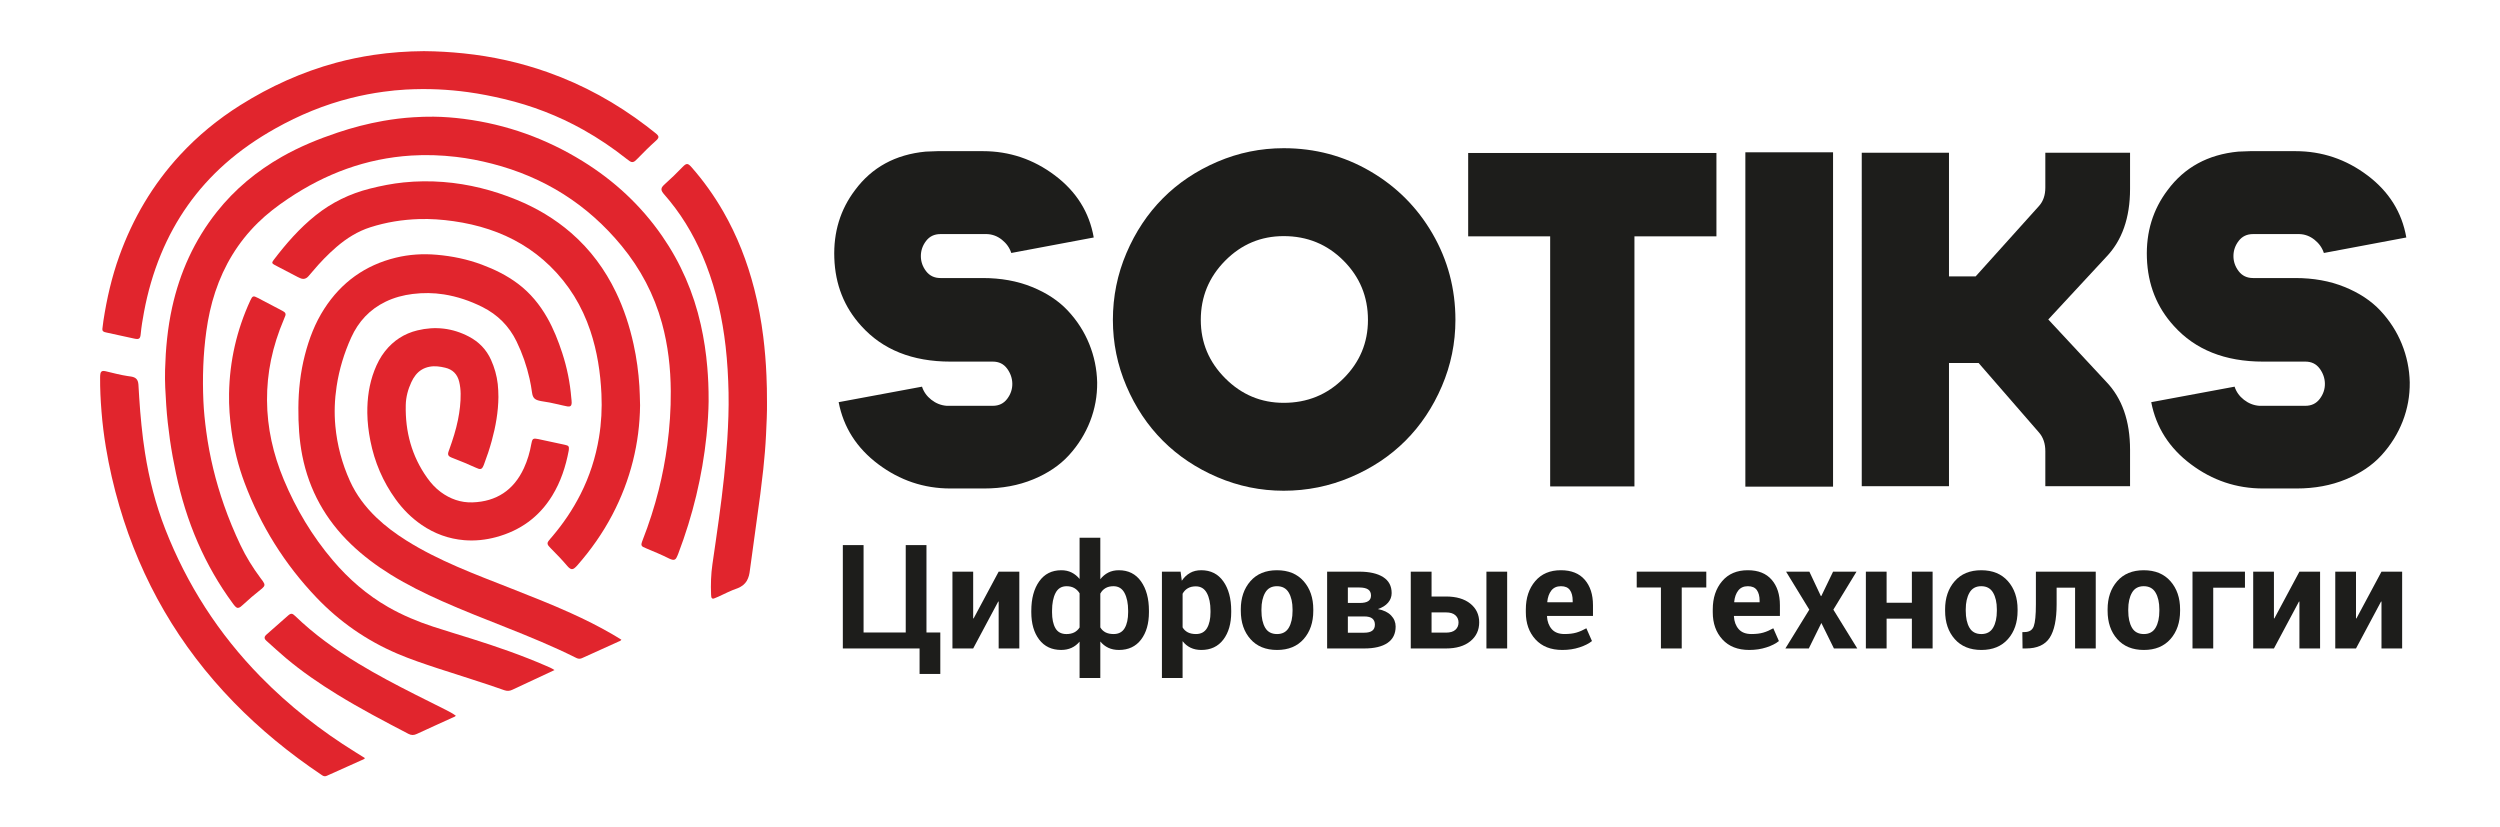 <?xml version="1.0" encoding="utf-8"?>
<!-- Generator: Adobe Illustrator 25.2.1, SVG Export Plug-In . SVG Version: 6.00 Build 0)  -->
<svg version="1.1" id="Слой_1" xmlns="http://www.w3.org/2000/svg" xmlns:xlink="http://www.w3.org/1999/xlink" x="0px" y="0px"
	 viewBox="0 0 3000 992.88" style="enable-background:new 0 0 3000 992.88;" xml:space="preserve">
<style type="text/css">
	.st0{fill:#E1252D;}
	.st1{fill:#1D1D1B;}
</style>
<g>
	<path class="st0" d="M850.34,481.79c-0.12,10.71-0.95,26.01-2.55,41.29c-5.1,48.56-16.49,95.61-33.84,141.23
		c-0.68,1.79-1.44,3.56-2.35,5.24c-1.03,1.91-2.77,2.62-4.88,2.08c-1.23-0.32-2.46-0.73-3.58-1.3c-8.99-4.54-18.29-8.35-27.56-12.26
		c-1.32-0.56-2.64-1.14-3.92-1.79c-1.65-0.84-2.23-2.29-1.84-4.02c0.31-1.39,0.81-2.75,1.33-4.09
		c7.69-19.65,14.13-39.71,19.28-60.18c4.44-17.67,7.86-35.54,10.29-53.61c2.9-21.58,4.36-43.26,4.21-65.02
		c-0.19-27.59-3.23-54.84-10.56-81.53c-9.46-34.41-25.74-65.23-48.4-92.78c-41.05-49.92-93.01-82.55-155.53-98.63
		c-14.26-3.67-28.67-6.5-43.27-8.19c-17.81-2.06-35.67-2.71-53.62-1.58c-54.18,3.4-103.06,21.71-147.84,51.8
		c-12.89,8.66-25.23,18.02-36.33,28.95c-23.83,23.44-40.56,51.24-51.08,82.87c-5.11,15.35-8.5,31.08-10.71,47.11
		c-3.83,27.81-4.75,55.73-3.53,83.72c0.53,12.29,1.81,24.53,3.45,36.74c4.05,30.19,11.24,59.6,21.29,88.33
		c5.7,16.3,12.29,32.23,19.7,47.82c6.67,14.05,14.83,27.2,24.11,39.67c0.95,1.28,1.96,2.53,2.87,3.84c2.71,3.88,2.51,5.58-0.95,8.61
		c-0.6,0.53-1.23,1.02-1.86,1.51c-7.28,5.75-14.34,11.77-21.12,18.1c-0.93,0.87-1.88,1.75-2.91,2.49c-2.51,1.79-4.27,1.67-6.35-0.49
		c-1.1-1.14-2.05-2.45-3-3.74c-16.74-22.74-30.67-47.11-41.95-72.99c-11.59-26.6-20.05-54.18-26.07-82.54
		c-2.89-13.6-5.41-27.26-7.38-41.02c-1.94-13.6-3.47-27.26-4.39-40.98c-0.95-14.2-1.8-28.4-1.41-42.64
		c0.69-25.12,3.02-50.07,8.42-74.67c9.3-42.32,26.73-80.85,53.73-114.89c21.64-27.29,47.98-49.05,78.2-66.22
		c21.18-12.03,43.62-21.19,66.67-28.92c17.89-6,36.11-10.75,54.68-14.03c11.96-2.11,24.01-3.59,36.15-4.35
		c8.15-0.51,16.29-0.8,24.45-0.71c12.16,0.14,24.26,1.09,36.33,2.64c51.13,6.61,98.57,23.62,142.39,50.69
		c37.89,23.4,69.96,53.08,95.37,89.76c22.47,32.44,37.83,68.01,46.48,106.49c3.79,16.86,6.37,33.9,7.8,51.12
		C849.78,452.86,850.41,464.98,850.34,481.79z"/>
	<path class="st0" d="M745.68,767.68c-1.06,1.52-2.4,1.76-3.54,2.28c-13.8,6.29-27.62,12.52-41.44,18.77
		c-0.87,0.39-1.74,0.81-2.63,1.17c-2.03,0.81-4.05,0.79-6.03-0.17c-0.57-0.28-1.16-0.53-1.73-0.82
		c-26.88-13.4-54.65-24.75-82.54-35.84c-25.95-10.32-51.98-20.42-77.5-31.78c-21.02-9.36-41.64-19.52-61.22-31.65
		c-17.17-10.64-33.31-22.64-47.88-36.66c-30.49-29.33-50.19-64.59-58.42-106.18c-3.74-18.91-4.8-38.01-4.7-57.22
		c0.11-21.5,2.45-42.74,7.82-63.57c5.05-19.59,12.21-38.36,23.23-55.44c20.51-31.79,49.13-52.41,85.92-61.37
		c16.09-3.92,32.46-4.92,49.04-3.48c18.58,1.61,36.64,5.32,54.1,11.82c15.47,5.77,30.21,13.01,43.46,22.99
		c14.66,11.04,26.05,24.91,35.08,40.8c7.61,13.39,13.2,27.64,17.98,42.24c5.74,17.53,9.35,35.49,10.87,53.88
		c0.17,2.07,0.55,4.14,0.47,6.2c-0.12,3.31-1.78,4.66-5.02,4.07c-3.77-0.68-7.49-1.61-11.22-2.48c-6.69-1.57-13.41-2.93-20.22-3.87
		c-0.63-0.09-1.25-0.26-1.88-0.4c-6.15-1.34-8.36-3.61-9.24-9.94c-0.76-5.54-1.72-11.04-2.94-16.5
		c-3.46-15.5-8.65-30.41-15.57-44.68c-8.95-18.47-22.73-32.27-41.08-41.45c-14.65-7.33-30.03-12.58-46.24-15.13
		c-12.37-1.95-24.81-2.05-37.28-0.52c-11.35,1.39-22.25,4.29-32.55,9.26c-19.07,9.21-32.63,23.83-41.32,42.98
		c-8.49,18.71-14.41,38.2-17.5,58.55c-2.41,15.89-3.02,31.82-1.52,47.79c2.15,22.93,8.01,44.93,17.51,65.91
		c7.55,16.67,18.4,30.99,31.55,43.64c11,10.57,23.19,19.57,36.08,27.68c19.51,12.27,40.13,22.4,61.24,31.58
		c21.22,9.23,42.85,17.45,64.38,25.94c24.05,9.48,48.12,18.91,71.68,29.58c16.89,7.64,33.46,15.89,49.5,25.18
		C738.14,762.97,741.77,765.29,745.68,767.68z"/>
	<path class="st0" d="M508.66,61.37c16.35,0.13,31.98,1.06,47.58,2.67c34.63,3.56,68.36,11.06,101.16,22.69
		c42.8,15.18,82.06,36.89,118.16,64.36c3.56,2.71,7.05,5.51,10.57,8.28c0.75,0.59,1.52,1.18,2.21,1.84c2.27,2.19,2.35,3.9,0.31,6.2
		c-0.53,0.6-1.14,1.12-1.73,1.65c-7.64,6.82-14.86,14.06-22,21.4c-0.89,0.92-1.79,1.84-2.77,2.65c-1.92,1.6-4.03,1.9-6.18,0.49
		c-1.34-0.87-2.62-1.83-3.87-2.82c-16.43-13.03-33.75-24.75-52.05-35.01c-29.99-16.81-61.75-29.03-95.2-36.97
		c-14.31-3.4-28.71-6.26-43.26-8.25c-11.87-1.63-23.81-2.72-35.8-3.28c-12.96-0.61-25.9-0.46-38.84,0.21
		c-8.94,0.46-17.83,1.42-26.71,2.61c-13.15,1.77-26.14,4.29-39.01,7.52c-31.94,8.02-62.09,20.45-90.78,36.55
		c-21.53,12.09-41.79,25.95-60.29,42.35c-34.08,30.22-59.61,66.49-77,108.52c-9.25,22.36-15.88,45.5-20.33,69.27
		c-1.65,8.79-3.13,17.61-3.97,26.52c-0.55,5.82-2.05,6.74-7.9,5.46c-10.91-2.39-21.83-4.76-32.75-7.14
		c-0.93-0.2-1.89-0.35-2.77-0.69c-2.1-0.81-2.77-1.74-2.56-4.02c0.29-3.18,0.72-6.35,1.21-9.51c4.06-26.41,9.98-52.38,19.04-77.56
		c16.26-45.2,40.13-85.85,72.77-121.22c21.49-23.28,45.79-43.19,72.6-60.03c35.78-22.46,73.89-39.73,114.73-50.82
		c14.81-4.02,29.8-7.08,44.98-9.37C468.46,62.89,488.85,61.53,508.66,61.37z"/>
	<path class="st0" d="M768.09,486.39c-0.46,44.93-11.33,89.65-33.4,131.58c-11.52,21.88-25.65,41.96-41.96,60.53
		c-1.05,1.19-2.18,2.36-3.44,3.32c-2.16,1.64-3.91,1.54-6.09-0.2c-0.87-0.69-1.66-1.51-2.38-2.36c-6.31-7.45-13.1-14.45-19.97-21.37
		c-0.9-0.91-1.81-1.82-2.58-2.83c-1.56-2.03-1.67-3.64-0.18-5.69c1.4-1.94,3.04-3.71,4.59-5.53c13.2-15.53,24.56-32.29,33.79-50.47
		c11-21.67,18.38-44.54,22.32-68.5c2.83-17.25,3.75-34.63,2.93-52.08c-1.21-25.79-5.07-51.15-13.29-75.73
		c-9.96-29.77-25.88-55.83-48.4-77.78c-20.97-20.43-45.55-34.85-73.28-44.04c-13.82-4.58-27.97-7.75-42.39-9.8
		c-13.8-1.97-27.65-2.99-41.58-2.54c-19.9,0.63-39.42,3.76-58.4,9.83c-15.29,4.89-28.61,13.3-40.71,23.73
		c-10.19,8.79-19.49,18.46-28.15,28.75c-1.75,2.08-3.53,4.13-5.32,6.18c-2.87,3.3-6.27,4.2-10.3,2.26
		c-0.86-0.42-1.76-0.77-2.61-1.21c-9.2-4.79-18.42-9.56-27.59-14.41c-3.49-1.84-3.76-2.85-1.44-5.9
		c14.95-19.64,31.08-38.17,50.45-53.67c19.38-15.51,41.17-26.06,65.22-32.12c13.34-3.36,26.8-6.03,40.48-7.42
		c15.77-1.6,31.57-1.76,47.41-0.54c30.52,2.35,59.78,9.8,88.05,21.36c23.99,9.81,46.02,22.86,65.62,39.9
		c22.89,19.9,40.52,43.78,53.64,71.05c9.6,19.96,16.4,40.86,21.14,62.46c3.64,16.57,5.92,33.31,6.99,50.25
		C767.68,470.27,767.88,477.13,768.09,486.39z"/>
	<path class="st0" d="M665.37,804.1c-11.05,5.16-21.45,10.02-31.86,14.88c-6.22,2.9-12.48,5.72-18.65,8.72
		c-3.21,1.56-6.28,1.76-9.69,0.55c-26.46-9.41-53.37-17.46-80.03-26.28c-16.36-5.41-32.71-10.88-48.56-17.66
		c-36.93-15.81-69.27-38.35-96.95-67.39c-38.08-39.95-66.74-85.91-86.16-137.58c-7.61-20.25-12.74-41.17-15.73-62.59
		c-2.05-14.74-3.13-29.56-2.87-44.45c0.69-39.02,9.17-76.29,25.52-111.75c2.61-5.65,3.58-5.92,9.06-3.02
		c9.17,4.85,18.38,9.64,27.56,14.48c1.41,0.74,2.86,1.45,4.13,2.4c1.39,1.04,1.91,2.58,1.32,4.28c-0.57,1.66-1.26,3.28-1.95,4.89
		c-6.65,15.62-11.83,31.69-15.29,48.32c-3.33,16.02-4.88,32.19-4.79,48.55c0.17,33.06,7.39,64.64,20.06,95.02
		c14.73,35.34,34.17,67.89,59.02,97.09c19,22.33,40.85,41.36,66.4,55.97c17.11,9.78,35.21,17.36,53.9,23.48
		c15.31,5.01,30.76,9.61,46.13,14.45c30.3,9.55,60.3,19.91,89.45,32.6C658.55,800.45,661.84,801.64,665.37,804.1z"/>
	<path class="st0" d="M598.1,476.43c-0.17,17.7-3.25,35.28-8.01,52.59c-2.58,9.39-5.63,18.64-9.11,27.75
		c-0.51,1.34-1.01,2.7-1.73,3.93c-1.17,2.01-2.69,2.56-4.87,1.88c-1.21-0.38-2.39-0.89-3.55-1.43c-8.84-4.09-17.87-7.72-26.94-11.26
		c-1.33-0.52-2.7-1.01-3.93-1.72c-1.95-1.13-2.62-2.68-2.13-4.86c0.31-1.39,0.87-2.73,1.36-4.09c4.14-11.58,7.93-23.27,10.36-35.36
		c2.09-10.37,3.35-20.82,3.21-31.4c-0.06-4.8-0.6-9.56-1.71-14.25c-2.15-9.12-7.77-14.84-16.9-16.97
		c-6.09-1.42-12.18-2.36-18.51-1.19c-6.94,1.29-12.53,4.57-16.89,10.03c-2.1,2.64-3.76,5.55-5.18,8.6
		c-4.03,8.66-6.45,17.8-6.67,27.29c-0.74,31.89,7.08,61.35,25.79,87.56c4.58,6.41,9.82,12.19,16.19,16.9
		c11.3,8.35,24.08,12.88,38.03,12.43c28.87-0.93,49.65-14.78,61.77-41.07c4.28-9.3,7.16-19.13,8.92-29.25
		c0.19-1.1,0.44-2.2,0.77-3.27c0.72-2.34,1.72-3.03,4.27-2.87c1.11,0.07,2.22,0.28,3.31,0.51c9.99,2.13,19.97,4.27,29.96,6.43
		c1.56,0.34,3.13,0.68,4.63,1.19c1.3,0.44,2.12,1.45,2.12,2.89c0,1.11,0,2.25-0.21,3.34c-3.6,19.14-9.57,37.41-19.83,54.11
		c-15.73,25.61-38.39,41.87-67.28,49.68c-12.61,3.41-25.46,4.75-38.47,3.65c-18.52-1.57-35.46-7.77-50.81-18.26
		c-12.27-8.39-22.61-18.77-31.29-30.79c-15.29-21.17-25.31-44.64-30.35-70.25c-2.17-11-3.53-22.1-3.65-33.3
		c-0.18-17.55,2.19-34.73,8.56-51.2c3.19-8.23,7.22-16.02,12.72-22.97c10.07-12.73,23.07-21.14,38.77-24.96
		c21.46-5.23,42.21-2.85,61.85,7.45c11.99,6.28,20.97,15.5,26.57,27.94c4.16,9.25,6.88,18.85,8.05,28.94
		C597.88,465.91,598.03,471,598.1,476.43z"/>
	<path class="st0" d="M437.98,909.77c-1.41,1.63-2.87,1.91-4.16,2.49c-13.09,5.91-26.2,11.77-39.31,17.65
		c-0.73,0.33-1.47,0.63-2.18,0.98c-1.89,0.93-3.7,0.81-5.45-0.34c-0.53-0.35-1.07-0.7-1.6-1.06
		c-37.92-25.51-73.15-54.26-105.03-87.05c-65.21-67.07-110.8-145.55-137.05-235.3c-6.77-23.16-12.19-46.64-16.14-70.45
		c-2.35-14.18-4.13-28.44-5.26-42.79c-1.09-13.71-1.81-27.43-1.67-41.18c0.02-1.59,0.09-3.21,0.44-4.74
		c0.46-1.99,1.84-2.95,3.87-2.84c1.26,0.07,2.51,0.41,3.75,0.7c8.23,1.96,16.4,4.14,24.78,5.4c1.42,0.21,2.85,0.37,4.27,0.61
		c5.87,0.97,8.37,3.59,8.85,9.53c0.42,5.26,0.66,10.53,0.96,15.79c0.64,11.01,1.62,21.98,2.7,32.95c1.1,11.13,2.5,22.22,4.24,33.26
		c4.95,31.32,12.7,61.89,24.26,91.47c26.11,66.82,64.16,125.91,114.37,177.16c34.17,34.88,72.29,64.83,113.78,90.53
		C430.21,904.92,433.99,907.29,437.98,909.77z"/>
	<path class="st0" d="M920.39,482.8c0.18,11.86-0.52,25.27-1.14,38.68c-0.65,13.88-1.83,27.73-3.31,41.56
		c-2.14,20.02-4.83,39.95-7.66,59.88c-2.47,17.39-4.77,34.81-7.15,52.21c-0.56,4.11-1.13,8.23-1.71,12.34
		c-0.31,2.23-0.97,4.35-1.77,6.45c-1.66,4.36-4.56,7.65-8.55,10c-1.24,0.73-2.51,1.46-3.86,1.92c-8.04,2.71-15.55,6.65-23.23,10.17
		c-1.74,0.8-3.5,1.56-5.3,2.2c-1.63,0.57-2.83-0.18-3.16-1.89c-0.18-0.94-0.22-1.9-0.26-2.86c-0.5-12.16-0.13-24.28,1.61-36.34
		c2.62-18.18,5.33-36.34,7.79-54.54c2.27-16.78,4.46-33.56,6.2-50.41c1.54-14.94,2.92-29.89,3.86-44.88
		c1.18-18.67,1.89-37.35,1.52-56.06c-0.38-18.54-1.43-37.03-3.52-55.47c-3.8-33.47-11.09-66.1-23.19-97.59
		c-10.8-28.08-25.16-54.14-44.26-77.48c-2.02-2.47-4.15-4.87-6.2-7.32c-0.82-0.98-1.66-1.96-2.32-3.04
		c-1.5-2.45-1.41-4.45,0.34-6.64c0.9-1.11,1.96-2.11,3.03-3.06c7.17-6.38,14.04-13.07,20.69-19.99c4.91-5.1,6.52-5.1,11.14,0.17
		c14.38,16.39,26.98,34.05,37.86,52.95c16.84,29.27,28.93,60.43,37.3,93.08c4.84,18.9,8.4,38.03,10.79,57.39
		c1.9,15.39,3.17,30.82,3.81,46.32C920.16,460.77,920.47,470.99,920.39,482.8z"/>
	<path class="st0" d="M547.02,858.87c-1.22,1.35-2.8,1.74-4.2,2.38c-14.23,6.5-28.51,12.88-42.69,19.49
		c-3.49,1.63-6.47,1.72-9.95-0.09c-28.89-15.06-57.75-30.19-85.52-47.27c-21.54-13.24-42.36-27.51-61.72-43.81
		c-7.95-6.69-15.56-13.77-23.32-20.69c-0.47-0.42-0.92-0.89-1.3-1.4c-1.05-1.41-1.08-3.03-0.02-4.43c0.57-0.76,1.29-1.42,2-2.05
		c8.4-7.39,16.87-14.72,25.2-22.19c3.64-3.26,5.35-2.85,8.5,0.2c22.99,22.23,48.81,40.71,76.09,57.26
		c22.13,13.44,45.05,25.44,68.13,37.14c12.25,6.21,24.55,12.29,36.82,18.45C539.16,853.92,543.22,856.11,547.02,858.87z"/>
</g>
<g>
	<path class="st1" d="M1312.48,284.98l-98.94,18.59c-2.01-6.19-5.74-11.48-11.21-15.85c-5.47-4.37-11.57-6.65-18.31-6.83h-55.48
		c-7.29,0-13.03,2.73-17.22,8.2c-4.19,5.47-6.29,11.53-6.29,18.18c0,6.65,2.09,12.71,6.29,18.18c4.19,5.47,9.93,8.2,17.22,8.2h50.84
		c21.68,0,41.31,3.55,58.9,10.66c17.58,7.11,31.93,16.58,43.05,28.42c11.11,11.85,19.68,25.14,25.69,39.9
		c6.01,14.76,9.2,30.16,9.57,46.19c0.18,16.22-2.64,31.8-8.47,46.74c-5.83,14.94-14.26,28.47-25.28,40.59
		c-11.03,12.12-25.38,21.82-43.05,29.11c-17.68,7.29-37.35,10.93-59.04,10.93h-40.18c-31.89,0-60.77-9.7-86.64-29.11
		c-25.88-19.41-41.73-44.23-47.56-74.48L1106.41,464c2,6.2,5.74,11.44,11.21,15.72c5.47,4.28,11.57,6.7,18.31,7.24h55.48
		c7.29,0,13.03-2.78,17.22-8.34c4.19-5.56,6.24-11.62,6.15-18.18c-0.09-6.56-2.19-12.62-6.29-18.18c-4.1-5.56-9.8-8.34-17.08-8.34
		h-50.84c-45.74,0-81.45-14.3-107.14-42.91c-20.41-22.41-31.16-49.56-32.25-81.45c-1.09-30.97,7.2-58.12,24.87-81.45
		c20.23-27.33,48.47-42.73,84.73-46.19l14.49-0.55h54.12c31.88,0,60.72,9.7,86.5,29.11C1291.67,229.9,1307.2,254.73,1312.48,284.98z
		"/>
	<path class="st1" d="M1540.43,177.84c37.53,0,72.11,9.2,103.72,27.6c31.61,18.41,56.58,43.41,74.89,75.02
		c18.31,31.61,27.47,66.1,27.47,103.45c0,27.7-5.42,54.21-16.26,79.53c-10.84,25.33-25.42,47.15-43.73,65.46
		c-18.31,18.31-40.22,32.89-65.73,43.73c-25.51,10.84-52.3,16.26-80.35,16.26c-27.7,0-54.21-5.42-79.53-16.26
		c-25.33-10.84-47.15-25.42-65.46-43.73c-18.31-18.31-32.89-40.13-43.73-65.46c-10.84-25.32-16.26-51.84-16.26-79.53
		c0-28.06,5.42-54.8,16.26-80.22c10.84-25.42,25.42-47.33,43.73-65.73c18.31-18.4,40.13-33.02,65.46-43.87
		C1486.22,183.26,1512.73,177.84,1540.43,177.84z M1540.43,483.4c28.24,0,52.16-9.75,71.74-29.24
		c19.58-19.5,29.38-42.91,29.38-70.24c0-27.88-9.8-51.61-29.38-71.2c-19.59-19.58-43.5-29.38-71.74-29.38
		c-27.33,0-50.75,9.84-70.24,29.52c-19.5,19.68-29.24,43.37-29.24,71.06c0,27.15,9.79,50.52,29.38,70.1
		C1489.91,473.61,1513.28,483.4,1540.43,483.4z"/>
	<path class="st1" d="M1961.33,583.71H1860.2v-300.1h-98.39V183.58h297.91v100.03h-98.39V583.71z"/>
	<path class="st1" d="M2199.66,583.98h-105.23V182.76h105.23V583.98z"/>
	<path class="st1" d="M2556.06,583.43h-101.67v-42.09c0-9.11-2.55-16.58-7.65-22.41l-72.43-83.36h-35.53v147.86h-104.68V183.3
		h104.68v148.41h31.98l75.98-84.45c5.1-5.65,7.65-13.02,7.65-22.14V183.3h101.67v43.46c0,34.62-9.57,61.86-28.7,81.72l-69.42,74.89
		l69.42,74.61c19.13,19.86,28.7,47.1,28.7,81.72V583.43z"/>
	<path class="st1" d="M2887.58,284.98l-98.94,18.59c-2.01-6.19-5.74-11.48-11.21-15.85c-5.47-4.37-11.57-6.65-18.31-6.83h-55.48
		c-7.29,0-13.03,2.73-17.22,8.2c-4.19,5.47-6.29,11.53-6.29,18.18c0,6.65,2.09,12.71,6.29,18.18c4.19,5.47,9.93,8.2,17.22,8.2h50.84
		c21.68,0,41.31,3.55,58.9,10.66c17.58,7.11,31.93,16.58,43.05,28.42c11.11,11.85,19.68,25.14,25.69,39.9
		c6.01,14.76,9.2,30.16,9.57,46.19c0.18,16.22-2.64,31.8-8.47,46.74c-5.83,14.94-14.26,28.47-25.28,40.59
		c-11.03,12.12-25.38,21.82-43.05,29.11c-17.68,7.29-37.35,10.93-59.04,10.93h-40.18c-31.89,0-60.77-9.7-86.64-29.11
		c-25.88-19.41-41.73-44.23-47.56-74.48L2681.51,464c2,6.2,5.74,11.44,11.21,15.72c5.47,4.28,11.57,6.7,18.31,7.24h55.48
		c7.29,0,13.02-2.78,17.22-8.34c4.19-5.56,6.24-11.62,6.15-18.18c-0.09-6.56-2.19-12.62-6.29-18.18c-4.1-5.56-9.8-8.34-17.08-8.34
		h-50.84c-45.74,0-81.45-14.3-107.14-42.91c-20.41-22.41-31.16-49.56-32.25-81.45c-1.09-30.97,7.2-58.12,24.87-81.45
		c20.23-27.33,48.47-42.73,84.73-46.19l14.49-0.55h54.12c31.88,0,60.72,9.7,86.5,29.11C2866.77,229.9,2882.3,254.73,2887.58,284.98z
		"/>
</g>
<g>
	<path class="st1" d="M1011.4,654.12h24.88v104.87h50.6V654.12h24.88v104.87h16.61v49.75h-24.88v-30.58h-92.09V654.12z"/>
	<path class="st1" d="M1198.39,685.98h24.79v92.17h-24.79v-56.22l-0.51-0.08l-30.07,56.31h-24.88v-92.17h24.88v56.05l0.51,0.09
		L1198.39,685.98z"/>
	<path class="st1" d="M1237.57,732.84c0-14.54,3.15-26.27,9.46-35.18c6.3-8.92,15.16-13.38,26.58-13.38c4.6,0,8.72,0.91,12.35,2.73
		c3.63,1.82,6.81,4.4,9.54,7.75v-49.5h24.88v49.84c2.67-3.46,5.85-6.13,9.54-8.01c3.69-1.87,7.92-2.81,12.69-2.81
		c11.42,0,20.29,4.46,26.62,13.38c6.33,8.92,9.5,20.64,9.5,35.18v1.79c0,13.63-3.15,24.59-9.46,32.88
		c-6.3,8.29-15.14,12.44-26.49,12.44c-4.83,0-9.09-0.87-12.78-2.6c-3.69-1.73-6.9-4.25-9.63-7.54v43.79h-24.88v-43.62
		c-2.78,3.29-6.01,5.78-9.67,7.45c-3.66,1.67-7.79,2.51-12.4,2.51c-11.3,0-20.1-4.14-26.41-12.44c-6.3-8.29-9.46-19.25-9.46-32.88
		V732.84z M1262.45,734.63c0,8.12,1.35,14.52,4.05,19.21c2.7,4.69,7.11,7.03,13.25,7.03c3.63,0,6.76-0.67,9.37-2
		c2.61-1.33,4.74-3.31,6.39-5.92v-40.98c-1.65-2.73-3.76-4.83-6.35-6.3c-2.58-1.48-5.67-2.21-9.24-2.21
		c-6.08,0-10.51,2.71-13.29,8.13c-2.78,5.42-4.17,12.51-4.17,21.25V734.63z M1353.77,732.84c0-8.69-1.43-15.76-4.3-21.21
		c-2.87-5.45-7.31-8.18-13.33-8.18c-3.75,0-6.93,0.77-9.54,2.3c-2.61,1.53-4.69,3.72-6.22,6.56v40.55c1.53,2.61,3.61,4.6,6.22,5.96
		c2.61,1.36,5.85,2.04,9.71,2.04c6.08,0,10.51-2.36,13.29-7.07c2.78-4.71,4.17-11.1,4.17-19.17V732.84z"/>
	<path class="st1" d="M1477.46,734.63c0,13.63-3.15,24.59-9.46,32.88c-6.3,8.29-15.11,12.44-26.41,12.44
		c-4.83,0-9.12-0.89-12.86-2.68c-3.75-1.79-6.96-4.42-9.63-7.88v44.21h-24.79V685.98h22.4l1.45,10.9c2.73-4.03,6.01-7.14,9.84-9.33
		c3.83-2.19,8.31-3.28,13.42-3.28c11.42,0,20.27,4.46,26.58,13.38c6.3,8.92,9.46,20.64,9.46,35.18V734.63z M1452.59,732.84
		c0-8.69-1.45-15.73-4.34-21.13c-2.9-5.39-7.33-8.09-13.29-8.09c-3.75,0-6.94,0.77-9.58,2.3c-2.64,1.53-4.73,3.72-6.26,6.56v40.38
		c1.53,2.61,3.62,4.6,6.26,5.96c2.64,1.36,5.89,2.04,9.75,2.04c6.02,0,10.44-2.36,13.25-7.07c2.81-4.71,4.22-11.1,4.22-19.17V732.84
		z"/>
	<path class="st1" d="M1488.96,731.22c0-13.74,3.83-25,11.5-33.78c7.67-8.77,18.29-13.16,31.86-13.16
		c13.63,0,24.31,4.37,32.03,13.12c7.72,8.75,11.59,20.02,11.59,33.82v1.79c0,13.86-3.85,25.14-11.54,33.86
		c-7.7,8.72-18.33,13.08-31.9,13.08c-13.63,0-24.29-4.36-31.99-13.08c-7.7-8.72-11.54-20-11.54-33.86V731.22z M1513.75,733.01
		c0,8.41,1.48,15.15,4.43,20.23c2.95,5.08,7.72,7.62,14.31,7.62c6.42,0,11.12-2.56,14.1-7.67s4.47-11.84,4.47-20.19v-1.79
		c0-8.18-1.51-14.85-4.52-20.02c-3.01-5.17-7.75-7.75-14.23-7.75c-6.42,0-11.12,2.6-14.1,7.79c-2.98,5.2-4.47,11.86-4.47,19.98
		V733.01z"/>
	<path class="st1" d="M1592.55,778.16v-92.17h38.5c12.27,0,21.82,2.16,28.67,6.47c6.84,4.32,10.27,10.73,10.27,19.25
		c0,4.32-1.44,8.15-4.3,11.5c-2.87,3.35-6.94,5.91-12.22,7.67c6.99,1.36,12.28,3.93,15.89,7.71c3.61,3.78,5.41,8.19,5.41,13.25
		c0,8.69-3.25,15.25-9.75,19.68c-6.5,4.43-15.83,6.64-27.99,6.64H1592.55z M1617.43,723.55h14.31c4.6,0,7.99-0.74,10.18-2.21
		c2.19-1.48,3.28-3.69,3.28-6.65c0-3.35-1.17-5.81-3.49-7.37c-2.33-1.56-5.88-2.34-10.65-2.34h-13.63V723.55z M1617.43,739.74v19.51
		h19.59c4.37,0,7.61-0.81,9.71-2.43c2.1-1.62,3.15-4.02,3.15-7.2c0-3.18-1.01-5.62-3.02-7.33c-2.02-1.7-5.3-2.56-9.84-2.56H1617.43z
		"/>
	<path class="st1" d="M1717.87,715.8h17.29c12.38,0,22.12,2.85,29.22,8.56c7.1,5.71,10.65,13.19,10.65,22.45
		c0,9.37-3.55,16.94-10.65,22.7c-7.1,5.76-16.84,8.65-29.22,8.65h-42.25v-92.17h24.96V715.8z M1717.87,734.88v24.28h17.29
		c5.05,0,8.83-1.13,11.33-3.41c2.5-2.27,3.75-5.2,3.75-8.77c0-3.46-1.25-6.35-3.75-8.65c-2.5-2.3-6.28-3.45-11.33-3.45H1717.87z
		 M1808.59,778.16h-24.88v-92.17h24.88V778.16z"/>
	<path class="st1" d="M1874.78,779.95c-13.75,0-24.48-4.22-32.2-12.65S1831,748,1831,734.71v-3.41c0-13.8,3.75-25.1,11.24-33.91
		c7.5-8.8,17.8-13.17,30.92-13.12c12.38,0,21.88,3.79,28.5,11.37c6.62,7.58,9.92,17.79,9.92,30.62v12.86h-54.95l-0.26,0.51
		c0.4,6.3,2.31,11.42,5.75,15.33c3.44,3.92,8.53,5.88,15.29,5.88c5.57,0,10.29-0.57,14.18-1.7c3.89-1.13,7.91-2.87,12.05-5.2
		l6.73,15.33c-3.69,3.01-8.69,5.54-14.99,7.58C1889.09,778.92,1882.22,779.95,1874.78,779.95z M1873.16,703.45
		c-5,0-8.85,1.72-11.54,5.15c-2.7,3.44-4.33,8-4.9,13.67l0.17,0.43h30.33v-1.87c0-5.39-1.11-9.64-3.32-12.74
		C1881.68,704.99,1878.11,703.45,1873.16,703.45z"/>
	<path class="st1" d="M2047.55,704.98h-29.48v73.18h-24.96v-73.18h-29.05v-19h83.49V704.98z"/>
	<path class="st1" d="M2099.09,779.95c-13.75,0-24.48-4.22-32.2-12.65s-11.58-19.29-11.58-32.58v-3.41c0-13.8,3.75-25.1,11.24-33.91
		c7.5-8.8,17.8-13.17,30.92-13.12c12.38,0,21.88,3.79,28.5,11.37c6.62,7.58,9.92,17.79,9.92,30.62v12.86h-54.95l-0.26,0.51
		c0.4,6.3,2.31,11.42,5.75,15.33c3.44,3.92,8.53,5.88,15.29,5.88c5.57,0,10.29-0.57,14.18-1.7c3.89-1.13,7.91-2.87,12.05-5.2
		l6.73,15.33c-3.69,3.01-8.69,5.54-14.99,7.58C2113.4,778.92,2106.52,779.95,2099.09,779.95z M2097.47,703.45
		c-5,0-8.85,1.72-11.54,5.15c-2.7,3.44-4.33,8-4.9,13.67l0.17,0.43h30.33v-1.87c0-5.39-1.11-9.64-3.32-12.74
		C2105.99,704.99,2102.41,703.45,2097.47,703.45z"/>
	<path class="st1" d="M2185.04,715.29h0.51l14.14-29.3h28.11l-27.77,45.58l28.71,46.6h-28.03l-15.08-30.58l-15.08,30.58h-28.11
		l28.71-46.6l-27.86-45.58h27.94L2185.04,715.29z"/>
	<path class="st1" d="M2319.13,778.16h-24.88v-35.78h-30.33v35.78h-24.88v-92.17h24.88v37.31h30.33v-37.31h24.88V778.16z"/>
	<path class="st1" d="M2334.12,731.22c0-13.74,3.83-25,11.5-33.78s18.29-13.16,31.86-13.16c13.63,0,24.31,4.37,32.03,13.12
		c7.72,8.75,11.59,20.02,11.59,33.82v1.79c0,13.86-3.85,25.14-11.54,33.86c-7.7,8.72-18.33,13.08-31.9,13.08
		c-13.63,0-24.29-4.36-31.99-13.08c-7.7-8.72-11.54-20-11.54-33.86V731.22z M2358.91,733.01c0,8.41,1.48,15.15,4.43,20.23
		c2.95,5.08,7.72,7.62,14.31,7.62c6.42,0,11.12-2.56,14.1-7.67s4.47-11.84,4.47-20.19v-1.79c0-8.18-1.51-14.85-4.52-20.02
		c-3.01-5.17-7.75-7.75-14.23-7.75c-6.42,0-11.12,2.6-14.1,7.79c-2.98,5.2-4.47,11.86-4.47,19.98V733.01z"/>
	<path class="st1" d="M2514.89,685.98v92.17h-24.79v-72.92h-22.15v20.02c0,18.17-2.78,31.54-8.35,40.08
		c-5.57,8.55-15.08,12.82-28.54,12.82h-4l-0.26-19.59l2.64-0.09c5.68,0,9.37-2.33,11.07-6.99c1.7-4.66,2.56-13.4,2.56-26.24v-39.27
		H2514.89z"/>
	<path class="st1" d="M2529.12,731.22c0-13.74,3.83-25,11.5-33.78s18.29-13.16,31.86-13.16c13.63,0,24.31,4.37,32.03,13.12
		c7.72,8.75,11.59,20.02,11.59,33.82v1.79c0,13.86-3.85,25.14-11.54,33.86c-7.7,8.72-18.33,13.08-31.9,13.08
		c-13.63,0-24.29-4.36-31.99-13.08c-7.7-8.72-11.54-20-11.54-33.86V731.22z M2553.91,733.01c0,8.41,1.48,15.15,4.43,20.23
		c2.95,5.08,7.72,7.62,14.31,7.62c6.42,0,11.12-2.56,14.1-7.67s4.47-11.84,4.47-20.19v-1.79c0-8.18-1.51-14.85-4.52-20.02
		c-3.01-5.17-7.75-7.75-14.23-7.75c-6.42,0-11.12,2.6-14.1,7.79c-2.98,5.2-4.47,11.86-4.47,19.98V733.01z"/>
	<path class="st1" d="M2693.96,705.24h-38.08v72.92H2631v-92.17h62.95V705.24z"/>
	<path class="st1" d="M2759.3,685.98h24.79v92.17h-24.79v-56.22l-0.51-0.08l-30.07,56.31h-24.88v-92.17h24.88v56.05l0.51,0.09
		L2759.3,685.98z"/>
	<path class="st1" d="M2857.78,685.98h24.79v92.17h-24.79v-56.22l-0.51-0.08l-30.07,56.31h-24.88v-92.17h24.88v56.05l0.51,0.09
		L2857.78,685.98z"/>
</g>
</svg>
